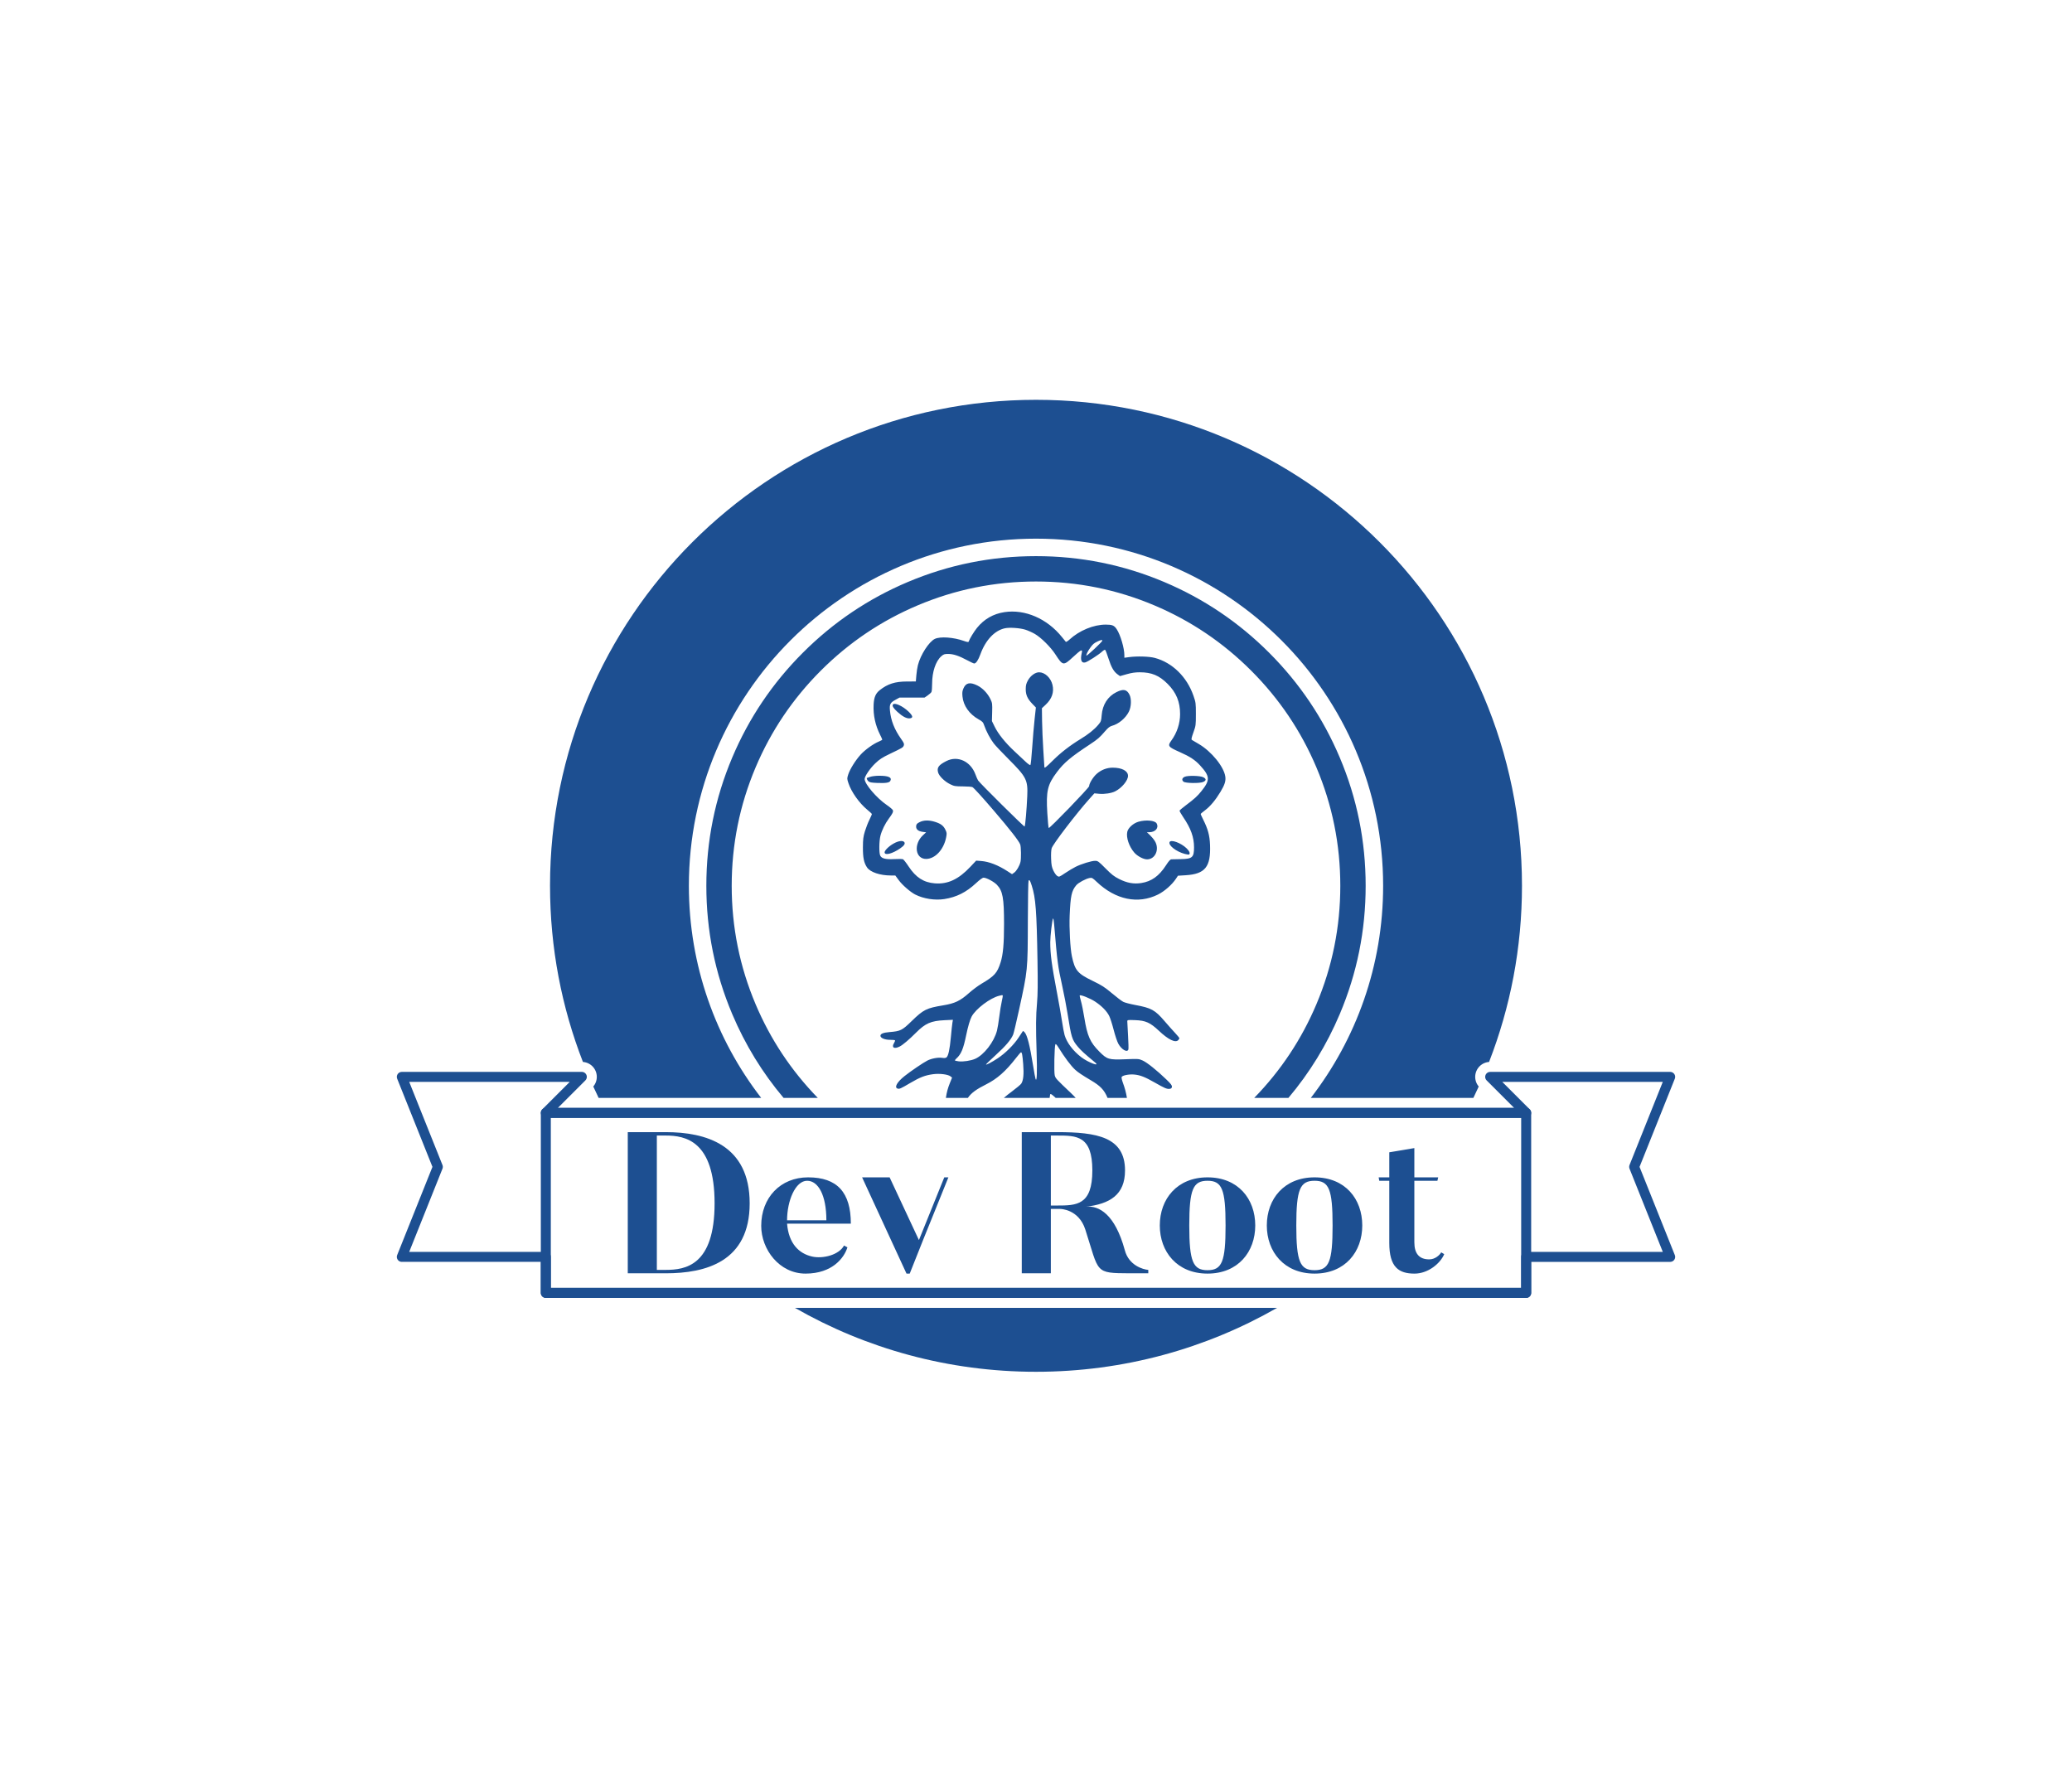 <svg xmlns:mydata="http://www.w3.org/2000/svg" mydata:contrastcolor="ffffff" mydata:template="Default" mydata:presentation="2.5" mydata:layouttype="undefined" mydata:specialfontid="undefined" mydata:id1="635" mydata:id2="629" mydata:companyname="Dev Root" mydata:companytagline="" version="1.1" xmlns="http://www.w3.org/2000/svg" xmlns:xlink="http://www.w3.org/1999/xlink" viewBox="0 0 550 470" style="background-color: rgb(221, 229, 239); background-image: radial-gradient(circle closest-side, rgba(255, 255, 255, 0.07) 0%, rgba(255, 255, 255, 0) 100%);" width="669"  height="572" ><style style="animation-play-state: running;">#pulse-circle1 {
                transform: scale(0);
                opacity: 0;
                transform-origin: 50% 50%;
                animation: pulse 4s cubic-bezier(.5,.5,0,1) infinite;
            }

            #pulse-circle2 {
                transform: scale(0);
                opacity: 0;
                transform-origin: 50% 50%;
                animation: pulse 4s 0.75s cubic-bezier(.5,.5,0,1) infinite;
            }

            #pulse-circle3 {
                transform: scale(0);
                opacity: 0;
                transform-origin: 50% 50%;
                animation: pulse 4s 1.5s cubic-bezier(.5,.5,0,1) infinite;
            }
            
            @keyframes pulse {                
                12% {
                    opacity: 0.3;
                }
                
                50% {
                    transform: scale(1);
                }
                
                100% {                    
                    transform: scale(1);
                }                
            }</style><g fill="#1D4F91" fill-rule="none" stroke="none" stroke-width="1" stroke-linecap="butt" stroke-linejoin="miter" stroke-miterlimit="10" stroke-dasharray="" stroke-dashoffset="0" font-family="none" font-weight="none" font-size="none" text-anchor="none" style="mix-blend-mode: normal; animation-play-state: running;"><g data-paper-data="{&quot;isGlobalGroup&quot;:true,&quot;bounds&quot;:{&quot;x&quot;:105.33792518676529,&quot;y&quot;:106,&quot;width&quot;:339.3241496264694,&quot;height&quot;:258}}" style="animation-play-state: running;" fill="#1D4F91"><g data-paper-data="{&quot;fillRule&quot;:&quot;evenodd&quot;,&quot;fillRuleOriginal&quot;:&quot;evenodd&quot;,&quot;isIcon&quot;:true,&quot;iconStyle&quot;:&quot;standalone&quot;,&quot;selectedEffects&quot;:{&quot;container&quot;:&quot;circle_simple_outline3&quot;,&quot;transformation&quot;:&quot;rotate0;translate50&quot;,&quot;pattern&quot;:&quot;&quot;},&quot;bounds&quot;:{&quot;x&quot;:187.49451449941537,&quot;y&quot;:147.49475629022038,&quot;width&quot;:175.0104989334071,&quot;height&quot;:143.80335418916627},&quot;widthRatioIconToContainer&quot;:0.5735576308424747,&quot;heightRatioIconToContainer&quot;:0.8328580156708204,&quot;relativeBoundsIconToContainer&quot;:{&quot;top&quot;:0.0004675127255232985,&quot;left&quot;:0.000575038494862097},&quot;iconType&quot;:&quot;icon&quot;,&quot;isDetailed&quot;:false,&quot;source&quot;:&quot;ai&quot;,&quot;rawIconId&quot;:&quot;ICUliRkNsemvqsCsnGsn7pDVgiu7oaVba-QlBMLzbw&quot;,&quot;blockLetter&quot;:&quot;O&quot;,&quot;suitableAsStandaloneIcon&quot;:false}" fill-rule="evenodd" style="animation-play-state: running;" fill="#1D4F91"><path d="M240.938,154.373c-10.469,4.428 -19.741,10.679 -27.814,18.752c-8.073,8.073 -14.324,17.344 -18.752,27.814c-4.585,10.841 -6.878,22.195 -6.878,34.062c0,11.867 2.293,23.221 6.878,34.063c3.441,8.135 7.983,15.547 13.625,22.236h9.08c-7.065,-7.261 -12.567,-15.547 -16.505,-24.858c-4.231,-10.003 -6.346,-20.483 -6.346,-31.44c0,-10.957 2.115,-21.437 6.346,-31.44c4.087,-9.663 9.858,-18.222 17.312,-25.676c7.454,-7.454 16.013,-13.225 25.676,-17.312c10.003,-4.231 20.483,-6.346 31.44,-6.346c10.957,0 21.437,2.115 31.44,6.346c9.664,4.087 18.222,9.858 25.676,17.312c7.454,7.454 13.225,16.013 17.312,25.676c4.23,10.003 6.346,20.483 6.346,31.44c0,10.957 -2.116,21.437 -6.346,31.44c-3.939,9.311 -9.44,17.598 -16.505,24.858h9.08c5.642,-6.689 10.183,-14.101 13.624,-22.236c4.586,-10.841 6.878,-22.195 6.878,-34.063c0,-11.867 -2.292,-23.221 -6.878,-34.062c-4.428,-10.469 -10.678,-19.74 -18.751,-27.814c-8.073,-8.073 -17.344,-14.324 -27.814,-18.752c-10.841,-4.585 -22.195,-6.878 -34.062,-6.878c-11.867,0 -23.221,2.293 -34.062,6.878zM299.137,291.298c-0.243,-1.483 -0.568,-2.65 -1.083,-4.048c-0.243,-0.656 -0.39,-1.324 -0.328,-1.486c0.169,-0.439 1.96,-0.797 3.346,-0.668c1.581,0.149 2.86,0.648 5.462,2.135c2.616,1.497 3.208,1.748 3.922,1.666c0.417,-0.048 0.573,-0.182 0.623,-0.533c0.053,-0.371 -0.254,-0.778 -1.465,-1.947c-2.493,-2.406 -5.132,-4.521 -6.285,-5.035c-1.06,-0.472 -1.139,-0.478 -4.534,-0.344c-4.5,0.177 -4.906,0.06 -6.976,-2.02c-2.461,-2.471 -3.219,-4.177 -3.987,-8.976c-0.266,-1.66 -0.67,-3.656 -0.899,-4.434c-0.229,-0.778 -0.373,-1.458 -0.319,-1.512c0.241,-0.241 2.773,0.777 4.075,1.637c1.764,1.166 3.105,2.534 3.747,3.823c0.267,0.537 0.796,2.184 1.175,3.663c0.379,1.477 0.93,3.129 1.226,3.673c0.864,1.587 2.389,2.466 2.682,1.545c0.064,-0.201 0.028,-1.845 -0.083,-3.651c-0.109,-1.805 -0.199,-3.49 -0.2,-3.743c-0.002,-0.459 0,-0.459 2.091,-0.386c2.77,0.099 3.979,0.642 6.305,2.832c2.48,2.336 4.35,3.249 5.106,2.494c0.176,-0.177 0.321,-0.411 0.321,-0.52c0,-0.108 -0.51,-0.737 -1.133,-1.398c-0.623,-0.66 -1.896,-2.091 -2.83,-3.179c-2.502,-2.921 -3.497,-3.467 -7.741,-4.249c-1.349,-0.25 -2.794,-0.63 -3.212,-0.847c-0.417,-0.216 -1.767,-1.242 -2.998,-2.279c-1.935,-1.628 -2.639,-2.078 -5.184,-3.313c-3.929,-1.906 -4.652,-2.771 -5.44,-6.515c-0.439,-2.087 -0.728,-7.42 -0.586,-10.807c0.22,-5.232 0.51,-6.555 1.763,-8.044c0.559,-0.665 2.502,-1.712 3.536,-1.906c0.617,-0.116 0.76,-0.038 1.877,1.023c5.009,4.76 10.968,5.993 16.269,3.366c1.735,-0.86 3.728,-2.615 4.787,-4.217l0.515,-0.778l2.024,-0.124c5.19,-0.317 6.719,-2.217 6.489,-8.059c-0.1,-2.528 -0.553,-4.199 -1.819,-6.725c-0.368,-0.734 -0.667,-1.396 -0.662,-1.47c0.003,-0.074 0.526,-0.522 1.161,-0.995c1.367,-1.02 2.789,-2.722 4.107,-4.915c1.112,-1.85 1.43,-2.851 1.271,-4.006c-0.358,-2.615 -3.653,-6.675 -7.034,-8.664c-0.857,-0.504 -1.678,-0.988 -1.825,-1.075c-0.216,-0.128 -0.144,-0.504 0.39,-2.002c0.638,-1.793 0.656,-1.928 0.655,-4.863c-0.001,-2.905 -0.025,-3.087 -0.641,-4.868c-1.734,-5.014 -5.607,-8.805 -10.262,-10.048c-1.494,-0.399 -4.723,-0.495 -6.865,-0.204l-1.217,0.165v-0.683c0,-1.873 -1.039,-5.394 -2.036,-6.9c-0.662,-1.001 -1.18,-1.217 -2.908,-1.217c-3.22,0 -7.005,1.562 -9.62,3.968c-0.467,0.43 -0.902,0.69 -0.986,0.591c-0.083,-0.098 -0.539,-0.66 -1.013,-1.249c-3.947,-4.907 -9.809,-7.447 -15.277,-6.62c-2.948,0.447 -5.399,1.852 -7.274,4.174c-0.827,1.024 -1.963,2.896 -2.213,3.646c-0.06,0.181 -0.369,0.14 -1.236,-0.167c-2.799,-0.991 -6.306,-1.239 -7.746,-0.55c-1.557,0.745 -3.786,4.202 -4.494,6.969c-0.158,0.617 -0.346,1.844 -0.418,2.726l-0.131,1.604l-2.362,0.009c-3.156,0.011 -5.106,0.629 -7.189,2.276c-1.12,0.886 -1.557,1.902 -1.656,3.854c-0.14,2.763 0.449,5.503 1.727,8.033c0.313,0.619 0.568,1.189 0.568,1.266c-0,0.077 -0.41,0.308 -0.909,0.514c-1.47,0.605 -3.664,2.181 -4.843,3.48c-1.374,1.514 -2.849,3.884 -3.291,5.289c-0.329,1.045 -0.327,1.106 0.077,2.318c0.765,2.299 2.857,5.248 4.959,6.988c0.651,0.54 1.211,1.049 1.244,1.132c0.033,0.083 -0.251,0.768 -0.632,1.523c-0.38,0.755 -0.924,2.142 -1.209,3.083c-0.441,1.456 -0.52,2.089 -0.533,4.243c-0.016,2.751 0.265,4.13 1.096,5.363c0.847,1.257 3.455,2.134 6.344,2.134h1.157l0.923,1.257c0.936,1.275 3.085,3.145 4.364,3.797c2.211,1.128 5.219,1.596 7.733,1.203c3.231,-0.505 5.794,-1.788 8.38,-4.194c1.041,-0.97 1.746,-1.479 2.045,-1.478c0.744,0 2.738,1.065 3.514,1.875c1.563,1.634 1.904,3.496 1.906,10.407c0.002,5.237 -0.254,8.108 -0.909,10.182c-0.897,2.841 -1.612,3.641 -5.073,5.677c-0.882,0.519 -2.371,1.629 -3.31,2.466c-2.338,2.086 -3.761,2.766 -6.868,3.278c-4.441,0.731 -5.229,1.126 -8.381,4.198c-2.503,2.441 -2.94,2.657 -5.817,2.895c-1.692,0.138 -2.452,0.446 -2.452,0.988c0,0.588 1.145,1.068 2.548,1.068c0.652,0 1.242,0.058 1.312,0.128c0.07,0.07 -0.048,0.411 -0.262,0.758c-0.726,1.174 0.063,1.635 1.522,0.887c0.837,-0.429 2.522,-1.858 4.319,-3.663c2.485,-2.495 3.967,-3.143 7.582,-3.317l2.221,-0.106l-0.134,0.759c-0.074,0.417 -0.261,2.155 -0.416,3.862c-0.295,3.239 -0.666,4.953 -1.162,5.364c-0.197,0.164 -0.581,0.199 -1.176,0.111c-1.047,-0.158 -2.799,0.168 -3.891,0.722c-1.126,0.572 -4.444,2.828 -6.088,4.138c-1.97,1.57 -2.762,3.003 -1.826,3.3c0.5,0.159 0.779,0.035 3.373,-1.49c2.604,-1.531 3.92,-2.037 6.045,-2.326c1.737,-0.236 3.979,0.045 4.643,0.583l0.402,0.326l-0.616,1.537c-0.491,1.227 -0.792,2.283 -1.026,3.844h5.835c0.939,-1.371 2.365,-2.345 4.857,-3.596c2.92,-1.466 5.195,-3.475 7.927,-6.999c0.644,-0.83 1.234,-1.509 1.313,-1.509c0.268,0 0.39,0.648 0.59,3.14c0.214,2.669 0.051,4.318 -0.513,5.178c-0.167,0.254 -1.284,1.192 -2.484,2.084c-0.813,0.604 -1.524,1.166 -2.145,1.703h12.164c0.058,-0.515 0.122,-0.899 0.171,-0.992c0.086,-0.161 0.474,0.098 1.431,0.992h5.308c-0.345,-0.387 -0.733,-0.783 -1.168,-1.196c-4.074,-3.873 -4.165,-3.972 -4.389,-4.775c-0.231,-0.83 -0.089,-7.755 0.17,-8.244c0.094,-0.178 0.343,0.069 0.783,0.778c1.686,2.718 3.349,4.936 4.476,5.969c0.749,0.687 1.837,1.417 4.226,2.834c2.33,1.381 3.485,2.457 4.358,4.634zM258.594,175.987c0.491,0 1.079,-0.879 1.664,-2.485c1.363,-3.743 3.766,-6.282 6.497,-6.863c1.245,-0.265 3.976,-0.077 5.409,0.373c0.696,0.218 1.834,0.727 2.528,1.132c1.671,0.974 4.191,3.476 5.446,5.409c2,3.081 2.123,3.098 4.738,0.682c2.13,-1.969 2.528,-2.148 2.266,-1.022c-0.428,1.84 -0.089,2.746 0.929,2.491c0.657,-0.165 3.642,-2.082 4.473,-2.873c0.339,-0.323 0.704,-0.532 0.811,-0.466c0.107,0.066 0.512,1.118 0.899,2.338c0.734,2.311 1.403,3.464 2.436,4.199l0.61,0.434l1.793,-0.507c1.3,-0.368 2.25,-0.507 3.455,-0.506c3.15,0.003 5.166,0.845 7.409,3.095c2.284,2.292 3.295,4.751 3.291,7.998c-0.003,2.485 -0.814,4.952 -2.307,7.012c-1.064,1.468 -0.9,1.694 2.233,3.078c2.668,1.18 4.056,2.09 5.362,3.515c2.679,2.922 2.733,3.914 0.375,6.853c-1.078,1.343 -1.859,2.052 -4.178,3.793c-0.857,0.643 -1.587,1.264 -1.622,1.38c-0.036,0.116 0.408,0.905 0.984,1.753c2.018,2.965 2.857,5.309 2.857,7.986c0,2.671 -0.457,3.081 -3.497,3.132c-1.13,0.019 -2.25,0.041 -2.49,0.049c-0.327,0.01 -0.699,0.419 -1.478,1.621c-1.838,2.835 -3.824,4.255 -6.541,4.676c-2.003,0.31 -3.775,-0.01 -5.856,-1.057c-1.369,-0.689 -1.999,-1.179 -3.64,-2.835c-1.86,-1.876 -2.034,-2.001 -2.765,-2.001c-0.97,0 -3.629,0.818 -5.182,1.595c-0.642,0.321 -1.891,1.068 -2.774,1.66c-1.588,1.064 -1.611,1.072 -2.112,0.744c-0.278,-0.182 -0.736,-0.828 -1.016,-1.435c-0.42,-0.908 -0.524,-1.462 -0.589,-3.125c-0.047,-1.206 0.012,-2.325 0.146,-2.773c0.331,-1.103 6.572,-9.264 10.072,-13.169l1.266,-1.412l1.302,0.121c1.393,0.13 3.229,-0.155 4.22,-0.654c1.746,-0.879 3.407,-2.878 3.407,-4.1c0,-1.324 -1.601,-2.182 -4.07,-2.182c-1.565,0 -3.077,0.59 -4.278,1.67c-0.947,0.851 -1.972,2.535 -1.972,3.239c0,0.42 -10.531,11.32 -10.731,11.107c-0.076,-0.08 -0.242,-1.854 -0.37,-3.943c-0.359,-5.867 0.038,-7.563 2.55,-10.897c1.904,-2.526 3.64,-3.981 8.843,-7.413c1.982,-1.307 2.491,-1.752 3.96,-3.456c0.759,-0.882 1.238,-1.26 1.78,-1.406c1.79,-0.482 3.608,-1.989 4.5,-3.731c0.652,-1.27 0.745,-3.377 0.2,-4.502c-0.701,-1.449 -1.637,-1.64 -3.49,-0.714c-2.304,1.151 -3.693,3.329 -3.911,6.128c-0.119,1.53 -0.169,1.67 -0.918,2.558c-1.042,1.237 -2.621,2.502 -4.708,3.77c-2.745,1.669 -5.264,3.619 -7.324,5.67c-1.786,1.778 -2.259,2.148 -2.26,1.772c-0,-0.081 -0.129,-2.118 -0.285,-4.528c-0.156,-2.41 -0.304,-5.894 -0.328,-7.744l-0.044,-3.362l0.988,-0.922c1.671,-1.561 2.283,-3.339 1.817,-5.281c-0.45,-1.874 -2.008,-3.333 -3.562,-3.333c-1.02,0 -2.287,0.924 -2.957,2.156c-0.466,0.858 -0.574,1.294 -0.578,2.323c-0.005,1.531 0.472,2.578 1.796,3.942l0.896,0.924l-0.336,3.068c-0.185,1.688 -0.473,5.084 -0.639,7.547c-0.167,2.463 -0.379,4.557 -0.472,4.653c-0.098,0.101 -0.645,-0.274 -1.3,-0.891c-0.622,-0.586 -1.963,-1.841 -2.98,-2.79c-2.387,-2.226 -4.273,-4.572 -5.201,-6.471l-0.739,-1.511l0.062,-2.369c0.058,-2.202 0.028,-2.442 -0.432,-3.408c-0.737,-1.55 -2.072,-2.96 -3.462,-3.654c-1.947,-0.973 -3.053,-0.763 -3.701,0.703c-0.331,0.748 -0.382,1.144 -0.284,2.191c0.229,2.45 1.814,4.696 4.294,6.086c1.023,0.574 1.187,0.752 1.481,1.619c0.513,1.509 1.631,3.611 2.543,4.78c0.455,0.584 2.177,2.41 3.825,4.058c4.85,4.848 5.24,5.613 5.054,9.92c-0.153,3.553 -0.53,7.874 -0.703,8.068c-0.126,0.141 -11.812,-11.436 -12.346,-12.23c-0.14,-0.209 -0.458,-0.932 -0.706,-1.607c-1.28,-3.484 -4.726,-5.066 -7.716,-3.543c-2.061,1.05 -2.553,1.728 -2.195,3.025c0.268,0.969 1.736,2.405 3.188,3.118c1.078,0.53 1.334,0.573 3.405,0.584c1.232,0.006 2.371,0.094 2.531,0.195c0.441,0.277 2.505,2.548 5.656,6.225c4.31,5.029 6.65,8.028 7.016,8.991c0.232,0.611 0.28,3.77 0.07,4.638c-0.252,1.044 -1.035,2.388 -1.644,2.821l-0.597,0.425l-1.21,-0.785c-2.502,-1.621 -4.905,-2.552 -7,-2.71l-1.312,-0.099l-1.512,1.609c-3.161,3.363 -6.006,4.694 -9.457,4.425c-2.963,-0.231 -5.035,-1.563 -6.947,-4.465c-0.655,-0.995 -1.341,-1.87 -1.523,-1.944c-0.182,-0.073 -1.208,-0.087 -2.279,-0.03c-2.267,0.121 -3.354,-0.143 -3.74,-0.907c-0.35,-0.692 -0.317,-3.879 0.054,-5.312c0.374,-1.442 1.245,-3.222 2.215,-4.522c0.99,-1.327 1.221,-1.802 1.086,-2.227c-0.063,-0.2 -0.791,-0.825 -1.617,-1.389c-2.694,-1.841 -5.884,-5.581 -5.884,-6.899c0,-0.73 1.443,-2.85 2.847,-4.183c1.145,-1.088 1.825,-1.527 3.895,-2.518c3.354,-1.605 3.455,-1.666 3.656,-2.215c0.146,-0.399 0.032,-0.677 -0.707,-1.719c-1.787,-2.519 -2.731,-4.923 -2.973,-7.572c-0.147,-1.616 0.088,-2.07 1.465,-2.824l1.067,-0.584h6.654l0.823,-0.57c0.452,-0.314 0.905,-0.724 1.006,-0.912c0.101,-0.188 0.183,-1.197 0.183,-2.241c0,-3.116 0.949,-5.949 2.428,-7.247c0.615,-0.54 0.84,-0.616 1.833,-0.616c1.374,0 2.875,0.495 5.024,1.657c0.889,0.481 1.734,0.874 1.877,0.874zM292.61,169.925c0,0.296 -4.161,4.191 -4.236,3.966c-0.088,-0.263 0.42,-1.273 1.101,-2.189c0.658,-0.885 0.929,-1.112 1.869,-1.564c0.849,-0.408 1.266,-0.478 1.266,-0.213zM237.014,186.893c-0.233,0.378 0.127,0.958 1.205,1.944c1.334,1.219 2.423,1.796 3.239,1.717c0.992,-0.096 0.906,-0.635 -0.29,-1.792c-1.543,-1.494 -3.767,-2.494 -4.154,-1.868zM230.979,206.078c-0.428,0.154 -0.801,0.282 -0.828,0.284c-0.204,0.012 0.027,0.595 0.354,0.891c0.321,0.291 0.794,0.38 2.333,0.442c2.305,0.093 3.228,-0.052 3.493,-0.546c0.494,-0.923 -0.501,-1.371 -3.015,-1.359c-0.857,0.004 -1.908,0.134 -2.337,0.288zM314.468,206.062c-0.7,0.315 -0.834,0.867 -0.313,1.299c0.508,0.422 4.257,0.481 5.195,0.083c0.885,-0.376 0.897,-0.837 0.033,-1.269c-0.824,-0.413 -4.081,-0.487 -4.915,-0.112zM244.115,218.097c-0.719,0.362 -0.879,0.544 -0.929,1.053c-0.08,0.828 0.521,1.363 1.714,1.527l0.933,0.128l-0.814,0.75c-2.601,2.397 -2.063,6.36 0.856,6.312c2.365,-0.039 4.636,-2.488 5.263,-5.677c0.218,-1.107 0.203,-1.265 -0.194,-2.084c-0.519,-1.073 -1.223,-1.603 -2.768,-2.084c-1.595,-0.496 -2.98,-0.471 -4.061,0.075zM302.189,217.995c-1.378,0.406 -2.725,1.623 -2.958,2.671c-0.336,1.514 0.458,3.882 1.845,5.501c0.814,0.952 2.432,1.813 3.403,1.812c2.223,-0.002 3.383,-2.753 2.054,-4.876c-0.298,-0.477 -0.895,-1.196 -1.325,-1.598l-0.783,-0.73h0.603c1.667,0 2.638,-1.132 1.996,-2.329c-0.428,-0.801 -2.873,-1.029 -4.836,-0.45zM237.181,223.795c-1.323,0.75 -2.46,1.904 -2.366,2.402c0.15,0.791 2.129,0.249 4.138,-1.133c1.058,-0.728 1.405,-1.27 1.07,-1.674c-0.404,-0.487 -1.559,-0.323 -2.842,0.404zM310.45,223.417c-0.336,0.876 1.811,2.531 4.052,3.123c0.527,0.139 1.03,0.208 1.12,0.153c0.373,-0.231 0.109,-0.906 -0.633,-1.628c-1.515,-1.47 -4.229,-2.456 -4.539,-1.648zM270.503,267.899c2.321,-10.614 2.295,-10.344 2.333,-23.568c0.017,-5.733 0.101,-10.539 0.188,-10.678c0.226,-0.366 0.402,-0.092 0.859,1.337c1.035,3.238 1.294,6.643 1.514,19.966c0.101,6.124 0.07,8.918 -0.121,11.1c-0.316,3.593 -0.338,6.238 -0.112,13.235c0.17,5.283 0.066,7.901 -0.278,6.994c-0.085,-0.223 -0.38,-1.808 -0.654,-3.52c-0.878,-5.464 -1.571,-8.173 -2.279,-8.915c-0.199,-0.208 -0.392,-0.34 -0.428,-0.292c-0.037,0.048 -0.564,0.843 -1.171,1.767c-1.246,1.897 -3.524,4.151 -5.532,5.473c-1.518,0.999 -2.976,1.774 -3.102,1.648c-0.047,-0.047 1.13,-1.191 2.617,-2.541c2.593,-2.355 4.031,-4.048 4.602,-5.423c0.147,-0.353 0.851,-3.315 1.566,-6.581zM280.54,263.225c-1.38,-7.26 -1.755,-10.09 -1.755,-13.252c0,-1.629 0.505,-5.942 0.737,-6.299c0.077,-0.118 0.202,0.531 0.28,1.441c0.876,10.349 0.967,11.034 2.198,16.65c0.47,2.142 1.083,5.34 1.363,7.107c1.022,6.448 1.187,6.979 2.762,8.86c0.84,1.004 1.741,1.826 4.517,4.122c1.582,1.308 -1.817,0.036 -3.63,-1.36c-2.206,-1.697 -3.839,-3.866 -4.426,-5.878c-0.156,-0.535 -0.468,-2.2 -0.692,-3.699c-0.225,-1.5 -0.833,-4.961 -1.352,-7.692zM256.474,274.617c0.454,-2.215 1.004,-4.087 1.444,-4.91c1.099,-2.054 4.939,-4.952 7.313,-5.519l0.016,-0.005c0.638,-0.152 0.769,-0.184 0.851,-0.135c0.023,0.014 0.041,0.032 0.065,0.056c0.056,0.056 -0.053,0.754 -0.243,1.551c-0.19,0.797 -0.487,2.612 -0.66,4.033c-0.173,1.422 -0.451,3.112 -0.617,3.756c-0.776,3.01 -3.467,6.474 -5.819,7.496c-1.129,0.489 -3.153,0.796 -4.333,0.655c-0.562,-0.067 -1.022,-0.183 -1.022,-0.258c0,-0.076 0.186,-0.305 0.412,-0.509c1.25,-1.125 1.841,-2.542 2.593,-6.213z" data-paper-data="{&quot;isPathIcon&quot;:true}" style="animation-play-state: running;" fill="#1D4F91"></path></g><g style="animation-play-state: running;" fill="#1D4F91"><path d="M176.697,300.387h-10.059v37.471h10.06c10.591,0 22.3,-3.033 22.3,-18.576c0,-15.595 -11.71,-18.895 -22.301,-18.895zM176.697,336.952h-2.342v-35.661h2.342c5.216,0 12.987,1.384 12.987,17.99c0,16.553 -7.771,17.671 -12.987,17.671z" data-paper-data="{&quot;glyphName&quot;:&quot;D&quot;,&quot;glyphIndex&quot;:0,&quot;firstGlyphOfWord&quot;:true,&quot;word&quot;:1}" fill-rule="nonzero" style="animation-play-state: running;" fill="#1D4F91"></path><path d="M215.578,333.413c-3.567,-0.798 -6.228,-3.513 -6.653,-8.728h16.926c0,-8.303 -3.619,-12.296 -11.337,-12.296c-7.345,0 -12.454,5.376 -12.454,12.881c0,6.227 4.79,12.668 11.763,12.668c7.132,0 10.272,-4.205 11.124,-6.972l-0.905,-0.479c-1.331,2.501 -5.589,3.567 -8.463,2.927zM214.246,313.294c2.927,0 5.11,3.779 5.11,10.486h-10.432c0,-5.11 2.182,-10.486 5.322,-10.486z" data-paper-data="{&quot;glyphName&quot;:&quot;e&quot;,&quot;glyphIndex&quot;:1,&quot;word&quot;:1}" fill-rule="nonzero" style="animation-play-state: running;" fill="#1D4F91"></path><path d="M250.654,312.388l-3.652,9.032l-0.065,0.166l-3.014,7.452l-7.779,-16.649h-7.305c0,0 2.366,5.111 11.788,25.551h0.853l3.72,-9.357l3.213,-7.939l0.026,-0.065l3.305,-8.191z" data-paper-data="{&quot;glyphName&quot;:&quot;v&quot;,&quot;glyphIndex&quot;:2,&quot;lastGlyphOfWord&quot;:true,&quot;word&quot;:1}" fill-rule="nonzero" style="animation-play-state: running;" fill="#1D4F91"></path><path d="M298.579,331.736c-2.608,-9.58 -6.866,-11.923 -10.326,-11.55c6.334,-0.745 10.379,-3.14 10.379,-9.633c0,-8.888 -7.452,-10.166 -18.043,-10.166h-9.367v37.471h7.717v-17.086h2.502c0,0 4.896,0 6.653,5.482c3.726,11.55 2.342,11.55 11.816,11.604h4.897v-0.905c-1.384,-0.107 -5.163,-1.171 -6.228,-5.216zM280.59,319.867h-1.65v-18.575h1.65c5.163,0 9.367,0 9.367,9.261c0,9.261 -4.205,9.314 -9.367,9.314z" data-paper-data="{&quot;glyphName&quot;:&quot;R&quot;,&quot;glyphIndex&quot;:3,&quot;firstGlyphOfWord&quot;:true,&quot;word&quot;:2}" fill-rule="nonzero" style="animation-play-state: running;" fill="#1D4F91"></path><path d="M320.53,312.389c-8.09,0 -12.668,5.749 -12.668,12.774c0,6.972 4.578,12.774 12.668,12.774c8.143,0 12.668,-5.802 12.668,-12.774c0,-7.025 -4.525,-12.774 -12.668,-12.774zM320.53,337.033c-3.833,0 -4.844,-2.235 -4.844,-11.869c0,-9.633 1.011,-11.869 4.844,-11.869c3.833,0 4.79,2.235 4.79,11.869c0,9.634 -0.957,11.869 -4.79,11.869z" data-paper-data="{&quot;glyphName&quot;:&quot;o&quot;,&quot;glyphIndex&quot;:4,&quot;word&quot;:2}" fill-rule="nonzero" style="animation-play-state: running;" fill="#1D4F91"></path><path d="M348.938,312.389c-8.09,0 -12.668,5.749 -12.668,12.774c0,6.972 4.578,12.774 12.668,12.774c8.143,0 12.668,-5.802 12.668,-12.774c0,-7.025 -4.525,-12.774 -12.668,-12.774zM348.938,337.033c-3.833,0 -4.844,-2.235 -4.844,-11.869c0,-9.633 1.011,-11.869 4.844,-11.869c3.833,0 4.79,2.235 4.79,11.869c0,9.634 -0.957,11.869 -4.79,11.869z" data-paper-data="{&quot;glyphName&quot;:&quot;o&quot;,&quot;glyphIndex&quot;:5,&quot;word&quot;:2}" fill-rule="nonzero" style="animation-play-state: running;" fill="#1D4F91"></path><path d="M382.564,332.297c-0.479,0.798 -1.65,1.862 -3.193,1.862c-2.661,0 -3.939,-1.544 -3.939,-4.525l-0.003,-16.34h6.121l0.213,-0.905h-6.334l0.002,-7.77l-6.653,1.117v6.653h-2.821l0.16,0.905h2.661v16.5c0,6.44 2.501,8.144 6.706,8.144c3.566,0 6.813,-2.661 7.877,-5.163z" data-paper-data="{&quot;glyphName&quot;:&quot;t&quot;,&quot;glyphIndex&quot;:6,&quot;lastGlyphOfWord&quot;:true,&quot;word&quot;:2}" fill-rule="nonzero" style="animation-play-state: running;" fill="#1D4F91"></path><path d="M143.56,334.822h-36.897c-0.043,0 -0.087,-0.002 -0.13,-0.007c-0.043,-0.004 -0.086,-0.01 -0.129,-0.018c-0.043,-0.008 -0.085,-0.019 -0.126,-0.032c-0.042,-0.012 -0.082,-0.027 -0.123,-0.044c-0.04,-0.016 -0.079,-0.035 -0.118,-0.055c-0.038,-0.021 -0.075,-0.043 -0.112,-0.067c-0.036,-0.024 -0.071,-0.05 -0.104,-0.077c-0.034,-0.028 -0.066,-0.057 -0.096,-0.088c-0.031,-0.031 -0.06,-0.063 -0.087,-0.097c-0.028,-0.034 -0.053,-0.069 -0.077,-0.105c-0.024,-0.036 -0.046,-0.073 -0.067,-0.112c-0.02,-0.038 -0.039,-0.077 -0.056,-0.117c-0.017,-0.04 -0.031,-0.081 -0.044,-0.122c-0.013,-0.041 -0.023,-0.084 -0.032,-0.127c-0.008,-0.042 -0.015,-0.085 -0.019,-0.128c-0.004,-0.044 -0.006,-0.087 -0.006,-0.13c0,-0.17 0.032,-0.335 0.095,-0.493l9.359,-23.396l-9.359,-23.396c-0.065,-0.164 -0.097,-0.333 -0.095,-0.509c0.002,-0.176 0.038,-0.344 0.107,-0.505c0.069,-0.162 0.167,-0.304 0.292,-0.427c0.126,-0.123 0.27,-0.217 0.433,-0.282c0.158,-0.063 0.322,-0.094 0.492,-0.094h47.778c0.043,0 0.087,0.002 0.13,0.006c0.043,0.005 0.086,0.011 0.129,0.02c0.043,0.008 0.085,0.019 0.126,0.031c0.042,0.013 0.082,0.028 0.123,0.044c0.04,0.017 0.079,0.036 0.118,0.056c0.038,0.02 0.075,0.042 0.112,0.067c0.036,0.024 0.071,0.05 0.104,0.077c0.034,0.028 0.066,0.057 0.096,0.088c0.031,0.031 0.06,0.063 0.087,0.097c0.028,0.033 0.053,0.068 0.077,0.104c0.024,0.036 0.046,0.073 0.067,0.112c0.02,0.038 0.039,0.078 0.056,0.117c0.017,0.041 0.031,0.082 0.044,0.123c0.013,0.041 0.023,0.083 0.032,0.126c0.008,0.043 0.015,0.086 0.019,0.129c0.004,0.043 0.006,0.086 0.006,0.13c0,0.176 -0.034,0.345 -0.101,0.508c-0.067,0.162 -0.163,0.305 -0.287,0.429l-7.293,7.293h253.829l-7.293,-7.293c-0.124,-0.124 -0.22,-0.268 -0.288,-0.429c-0.067,-0.163 -0.1,-0.332 -0.1,-0.508c0,-0.176 0.033,-0.345 0.1,-0.508c0.068,-0.162 0.164,-0.305 0.288,-0.429c0.124,-0.124 0.268,-0.22 0.429,-0.288c0.163,-0.067 0.332,-0.1 0.508,-0.1h47.778c0.043,0 0.086,0.002 0.129,0.006c0.044,0.005 0.087,0.011 0.129,0.02c0.043,0.008 0.085,0.019 0.127,0.031c0.041,0.013 0.082,0.028 0.122,0.044c0.04,0.017 0.079,0.036 0.117,0.056c0.038,0.02 0.076,0.042 0.112,0.067c0.036,0.024 0.071,0.05 0.105,0.077c0.034,0.028 0.066,0.057 0.097,0.088c0.031,0.031 0.06,0.063 0.088,0.097c0.027,0.033 0.053,0.068 0.077,0.104c0.024,0.036 0.046,0.073 0.067,0.112c0.021,0.038 0.039,0.078 0.055,0.117c0.017,0.041 0.031,0.082 0.044,0.123c0.013,0.041 0.024,0.083 0.032,0.126c0.008,0.043 0.015,0.086 0.018,0.129c0.005,0.043 0.007,0.086 0.007,0.13c0,0.17 -0.032,0.335 -0.096,0.493l-9.358,23.396l9.358,23.396c0.016,0.041 0.03,0.082 0.043,0.123c0.012,0.041 0.022,0.084 0.03,0.127c0.008,0.043 0.015,0.086 0.018,0.129c0.003,0.043 0.005,0.086 0.005,0.13c-0.001,0.043 -0.003,0.086 -0.008,0.13c-0.005,0.043 -0.012,0.086 -0.021,0.128c-0.009,0.042 -0.02,0.084 -0.033,0.126c-0.013,0.041 -0.028,0.082 -0.045,0.122c-0.018,0.04 -0.037,0.079 -0.058,0.117c-0.021,0.038 -0.043,0.074 -0.068,0.111c-0.025,0.036 -0.051,0.071 -0.078,0.104c-0.028,0.033 -0.058,0.065 -0.089,0.096c-0.031,0.03 -0.064,0.059 -0.098,0.086c-0.034,0.027 -0.069,0.052 -0.106,0.076c-0.036,0.024 -0.073,0.046 -0.112,0.066c-0.038,0.02 -0.078,0.038 -0.119,0.054c-0.158,0.063 -0.322,0.094 -0.492,0.094h-36.897v8.23c0,0.044 -0.002,0.087 -0.006,0.13c-0.005,0.043 -0.011,0.086 -0.02,0.129c-0.008,0.042 -0.019,0.084 -0.031,0.126c-0.013,0.041 -0.028,0.083 -0.044,0.123c-0.017,0.04 -0.036,0.079 -0.056,0.117c-0.02,0.038 -0.042,0.076 -0.067,0.112c-0.024,0.036 -0.05,0.071 -0.077,0.104c-0.028,0.034 -0.057,0.066 -0.088,0.097c-0.031,0.031 -0.063,0.06 -0.097,0.088c-0.033,0.028 -0.068,0.053 -0.104,0.077c-0.036,0.025 -0.073,0.047 -0.112,0.067c-0.038,0.021 -0.078,0.039 -0.117,0.055c-0.041,0.017 -0.082,0.032 -0.123,0.045c-0.041,0.012 -0.083,0.023 -0.126,0.031c-0.043,0.008 -0.086,0.015 -0.129,0.02c-0.043,0.004 -0.086,0.006 -0.13,0.006h-260.229c-0.043,0 -0.087,-0.002 -0.13,-0.006c-0.043,-0.005 -0.086,-0.011 -0.129,-0.02c-0.043,-0.008 -0.085,-0.019 -0.126,-0.031c-0.042,-0.013 -0.082,-0.028 -0.122,-0.045c-0.04,-0.016 -0.079,-0.035 -0.118,-0.055c-0.038,-0.02 -0.075,-0.042 -0.112,-0.067c-0.036,-0.024 -0.071,-0.05 -0.105,-0.077c-0.034,-0.028 -0.066,-0.057 -0.096,-0.088c-0.031,-0.031 -0.06,-0.063 -0.087,-0.097c-0.028,-0.033 -0.053,-0.068 -0.077,-0.104c-0.024,-0.036 -0.046,-0.073 -0.067,-0.112c-0.02,-0.038 -0.039,-0.078 -0.056,-0.117c-0.017,-0.041 -0.031,-0.082 -0.044,-0.123c-0.013,-0.041 -0.023,-0.083 -0.032,-0.126c-0.008,-0.043 -0.015,-0.086 -0.019,-0.129c-0.004,-0.043 -0.006,-0.086 -0.006,-0.13zM146.211,333.496c0,-0.044 -0.002,-0.087 -0.006,-0.13c-0.004,-0.043 -0.011,-0.086 -0.019,-0.129c-0.008,-0.042 -0.019,-0.084 -0.032,-0.126c-0.013,-0.041 -0.027,-0.083 -0.044,-0.123c-0.017,-0.04 -0.035,-0.079 -0.056,-0.117c-0.02,-0.038 -0.043,-0.076 -0.067,-0.112c-0.024,-0.036 -0.05,-0.071 -0.077,-0.104c-0.027,-0.034 -0.057,-0.066 -0.087,-0.097c-0.031,-0.031 -0.063,-0.06 -0.096,-0.088c-0.034,-0.028 -0.068,-0.053 -0.105,-0.077c-0.036,-0.025 -0.073,-0.047 -0.112,-0.067c-0.038,-0.021 -0.077,-0.04 -0.118,-0.056c-0.04,-0.016 -0.081,-0.031 -0.122,-0.044c-0.042,-0.012 -0.084,-0.023 -0.126,-0.031c-0.043,-0.008 -0.086,-0.015 -0.129,-0.02c-0.043,-0.004 -0.086,-0.006 -0.13,-0.006h-36.264l8.828,-22.072c0.063,-0.157 0.095,-0.321 0.095,-0.492c0,-0.17 -0.032,-0.335 -0.095,-0.493l-8.828,-22.071h42.62l-7.293,7.293c-0.124,0.124 -0.22,0.268 -0.287,0.431c-0.067,0.162 -0.101,0.331 -0.101,0.507c0,0.176 0.034,0.345 0.101,0.508c0.067,0.162 0.163,0.305 0.287,0.429c0.124,0.124 0.268,0.22 0.43,0.288c0.162,0.067 0.331,0.1 0.507,0.1h260.229c0.044,0 0.087,-0.002 0.13,-0.006c0.043,-0.005 0.086,-0.011 0.129,-0.02c0.042,-0.008 0.084,-0.019 0.126,-0.031c0.041,-0.013 0.083,-0.028 0.123,-0.044c0.04,-0.017 0.079,-0.036 0.117,-0.056c0.038,-0.02 0.076,-0.042 0.112,-0.067c0.036,-0.024 0.071,-0.05 0.104,-0.077c0.034,-0.028 0.066,-0.057 0.097,-0.088c0.031,-0.031 0.06,-0.063 0.088,-0.097c0.028,-0.033 0.053,-0.068 0.077,-0.104c0.025,-0.036 0.047,-0.073 0.067,-0.112c0.021,-0.038 0.04,-0.078 0.056,-0.117c0.016,-0.041 0.031,-0.082 0.044,-0.123c0.012,-0.041 0.023,-0.083 0.031,-0.126c0.008,-0.043 0.015,-0.086 0.02,-0.129c0.004,-0.043 0.006,-0.086 0.006,-0.13c0,-0.176 -0.033,-0.345 -0.1,-0.507c-0.068,-0.163 -0.164,-0.306 -0.288,-0.431l-7.293,-7.293h42.62l-8.828,22.071c-0.064,0.158 -0.096,0.322 -0.096,0.493c0,0.17 0.032,0.334 0.096,0.492l8.828,22.072h-36.264c-0.044,0 -0.087,0.002 -0.13,0.006c-0.043,0.005 -0.086,0.011 -0.129,0.02c-0.042,0.008 -0.084,0.019 -0.126,0.031c-0.041,0.013 -0.083,0.028 -0.123,0.044c-0.04,0.017 -0.079,0.036 -0.117,0.056c-0.038,0.02 -0.076,0.042 -0.112,0.067c-0.036,0.024 -0.071,0.05 -0.104,0.077c-0.034,0.028 -0.066,0.057 -0.097,0.088c-0.031,0.031 -0.06,0.063 -0.088,0.097c-0.028,0.033 -0.053,0.068 -0.077,0.104c-0.025,0.036 -0.047,0.073 -0.067,0.112c-0.021,0.038 -0.04,0.078 -0.056,0.117c-0.016,0.041 -0.031,0.082 -0.044,0.123c-0.012,0.041 -0.023,0.083 -0.031,0.126c-0.008,0.043 -0.015,0.086 -0.02,0.129c-0.004,0.043 -0.006,0.086 -0.006,0.13v8.23h-257.578z" fill-rule="evenodd" style="animation-play-state: running;" fill="#1D4F91"></path><path d="M143.56,295.274v47.778c0,0.044 0.002,0.087 0.006,0.13c0.004,0.043 0.011,0.086 0.019,0.129c0.008,0.042 0.019,0.084 0.032,0.126c0.013,0.041 0.027,0.083 0.044,0.123c0.017,0.04 0.035,0.079 0.056,0.117c0.02,0.038 0.043,0.076 0.067,0.112c0.024,0.036 0.05,0.071 0.077,0.104c0.027,0.034 0.057,0.066 0.087,0.097c0.031,0.031 0.063,0.06 0.096,0.088c0.034,0.028 0.068,0.053 0.105,0.077c0.036,0.025 0.073,0.047 0.112,0.067c0.038,0.021 0.077,0.039 0.118,0.055c0.04,0.017 0.081,0.032 0.122,0.045c0.042,0.012 0.084,0.023 0.126,0.031c0.043,0.008 0.086,0.015 0.129,0.02c0.043,0.004 0.086,0.006 0.13,0.006h260.229c0.044,0 0.087,-0.002 0.13,-0.006c0.043,-0.005 0.086,-0.011 0.129,-0.02c0.042,-0.008 0.084,-0.019 0.126,-0.031c0.041,-0.013 0.083,-0.028 0.123,-0.045c0.04,-0.016 0.079,-0.035 0.117,-0.055c0.038,-0.02 0.076,-0.042 0.112,-0.067c0.036,-0.024 0.071,-0.05 0.104,-0.077c0.034,-0.028 0.066,-0.057 0.097,-0.088c0.031,-0.031 0.06,-0.063 0.088,-0.097c0.028,-0.033 0.053,-0.068 0.077,-0.104c0.025,-0.036 0.047,-0.073 0.067,-0.112c0.021,-0.038 0.04,-0.078 0.056,-0.117c0.016,-0.041 0.031,-0.082 0.044,-0.123c0.012,-0.041 0.023,-0.083 0.031,-0.126c0.008,-0.043 0.015,-0.086 0.02,-0.129c0.004,-0.043 0.006,-0.086 0.006,-0.13v-47.778c0,-0.043 -0.002,-0.086 -0.006,-0.13c-0.005,-0.043 -0.011,-0.086 -0.02,-0.128c-0.008,-0.043 -0.019,-0.085 -0.031,-0.127c-0.013,-0.041 -0.028,-0.082 -0.044,-0.122c-0.017,-0.041 -0.036,-0.08 -0.056,-0.117c-0.02,-0.038 -0.042,-0.076 -0.067,-0.112c-0.024,-0.036 -0.05,-0.071 -0.077,-0.105c-0.028,-0.034 -0.057,-0.066 -0.088,-0.097c-0.031,-0.031 -0.063,-0.06 -0.097,-0.088c-0.033,-0.028 -0.068,-0.053 -0.104,-0.077c-0.036,-0.024 -0.073,-0.046 -0.112,-0.067c-0.038,-0.021 -0.078,-0.039 -0.117,-0.055c-0.041,-0.017 -0.082,-0.031 -0.123,-0.044c-0.041,-0.013 -0.083,-0.024 -0.126,-0.032c-0.043,-0.008 -0.086,-0.015 -0.129,-0.018c-0.043,-0.005 -0.086,-0.007 -0.13,-0.007h-260.229c-0.043,0 -0.087,0.002 -0.13,0.007c-0.043,0.004 -0.086,0.01 -0.129,0.018c-0.043,0.008 -0.085,0.019 -0.126,0.032c-0.042,0.012 -0.082,0.027 -0.122,0.044c-0.04,0.016 -0.079,0.035 -0.118,0.055c-0.038,0.021 -0.075,0.043 -0.112,0.067c-0.036,0.024 -0.071,0.05 -0.105,0.077c-0.034,0.028 -0.066,0.057 -0.096,0.088c-0.031,0.031 -0.06,0.063 -0.087,0.097c-0.028,0.034 -0.053,0.069 -0.077,0.105c-0.024,0.036 -0.046,0.073 -0.067,0.112c-0.02,0.038 -0.039,0.077 -0.056,0.117c-0.017,0.04 -0.031,0.081 -0.044,0.122c-0.013,0.041 -0.023,0.084 -0.032,0.127c-0.008,0.042 -0.015,0.085 -0.019,0.128c-0.004,0.044 -0.006,0.087 -0.006,0.13zM146.211,341.726v-45.127h257.578v45.127z" fill-rule="evenodd" style="animation-play-state: running;" fill="#1D4F91"></path></g><g data-paper-data="{&quot;isContainerElementsWrapper&quot;:true}" fill-rule="evenodd" style="animation-play-state: running;" fill="#1D4F91"><path d="M146,235c0,-71.245 57.755,-129 129,-129c71.244,0 129,57.755 129,129c0,16.49 -3.094,32.257 -8.733,46.753c-0.162,0.013 -0.324,0.035 -0.484,0.066c-0.256,0.051 -0.504,0.126 -0.746,0.226c-0.241,0.1 -0.47,0.223 -0.687,0.368c-0.218,0.145 -0.418,0.31 -0.602,0.494c-0.185,0.185 -0.35,0.386 -0.495,0.602c-0.145,0.218 -0.267,0.447 -0.367,0.687c-0.1,0.242 -0.175,0.49 -0.226,0.746c-0.052,0.257 -0.077,0.515 -0.077,0.776c0,0.261 0.025,0.519 0.077,0.776c0.051,0.256 0.126,0.504 0.226,0.746c0.1,0.241 0.222,0.47 0.367,0.687c0.082,0.122 0.17,0.239 0.265,0.352c-0.459,1.013 -0.933,2.018 -1.417,3.018h-43.15c12.034,-15.57 19.194,-35.098 19.194,-56.298c0,-50.889 -41.254,-92.143 -92.143,-92.143c-50.889,0 -92.143,41.254 -92.143,92.143c0,21.2 7.16,40.728 19.193,56.298h-43.15c-0.485,-0.999 -0.958,-2.005 -1.418,-3.018c0.095,-0.113 0.183,-0.23 0.265,-0.352c0.145,-0.218 0.267,-0.447 0.367,-0.687c0.1,-0.242 0.175,-0.49 0.226,-0.746c0.051,-0.257 0.076,-0.515 0.076,-0.776c0,-0.13 -0.006,-0.26 -0.019,-0.389c-0.013,-0.13 -0.032,-0.259 -0.057,-0.387c-0.025,-0.128 -0.057,-0.253 -0.095,-0.378c-0.038,-0.126 -0.082,-0.248 -0.131,-0.368c-0.05,-0.12 -0.105,-0.237 -0.167,-0.352c-0.061,-0.115 -0.128,-0.227 -0.201,-0.335c-0.072,-0.108 -0.15,-0.213 -0.232,-0.313c-0.083,-0.1 -0.17,-0.197 -0.262,-0.289c-0.092,-0.092 -0.188,-0.18 -0.289,-0.263c-0.101,-0.082 -0.205,-0.159 -0.313,-0.231c-0.108,-0.073 -0.22,-0.14 -0.335,-0.201c-0.115,-0.061 -0.232,-0.117 -0.353,-0.167c-0.12,-0.05 -0.243,-0.093 -0.367,-0.131c-0.125,-0.038 -0.251,-0.069 -0.378,-0.094c-0.128,-0.025 -0.256,-0.045 -0.386,-0.058c-0.033,-0.003 -0.065,-0.006 -0.098,-0.008c-5.639,-14.496 -8.733,-30.263 -8.733,-46.753zM210.996,347.027c18.862,10.8 40.712,16.973 64.004,16.973c23.291,0 45.142,-6.173 64.004,-16.973z" data-paper-data="{&quot;isBaseLogoContainer&quot;:true}" style="animation-play-state: running;" fill="#1D4F91"></path></g></g></g><circle id="pulse-circle1" cx="50%" cy="50%" r="45%" stroke="#1D4F91" stroke-width="5px" fill="none" style="animation-play-state: running;"></circle><circle id="pulse-circle2" cx="50%" cy="50%" r="45%" stroke="#1D4F91" stroke-width="5px" fill="none" style="animation-play-state: running;"></circle><circle id="pulse-circle3" cx="50%" cy="50%" r="45%" stroke="#1D4F91" stroke-width="5px" fill="none" style="animation-play-state: running;"></circle></svg>